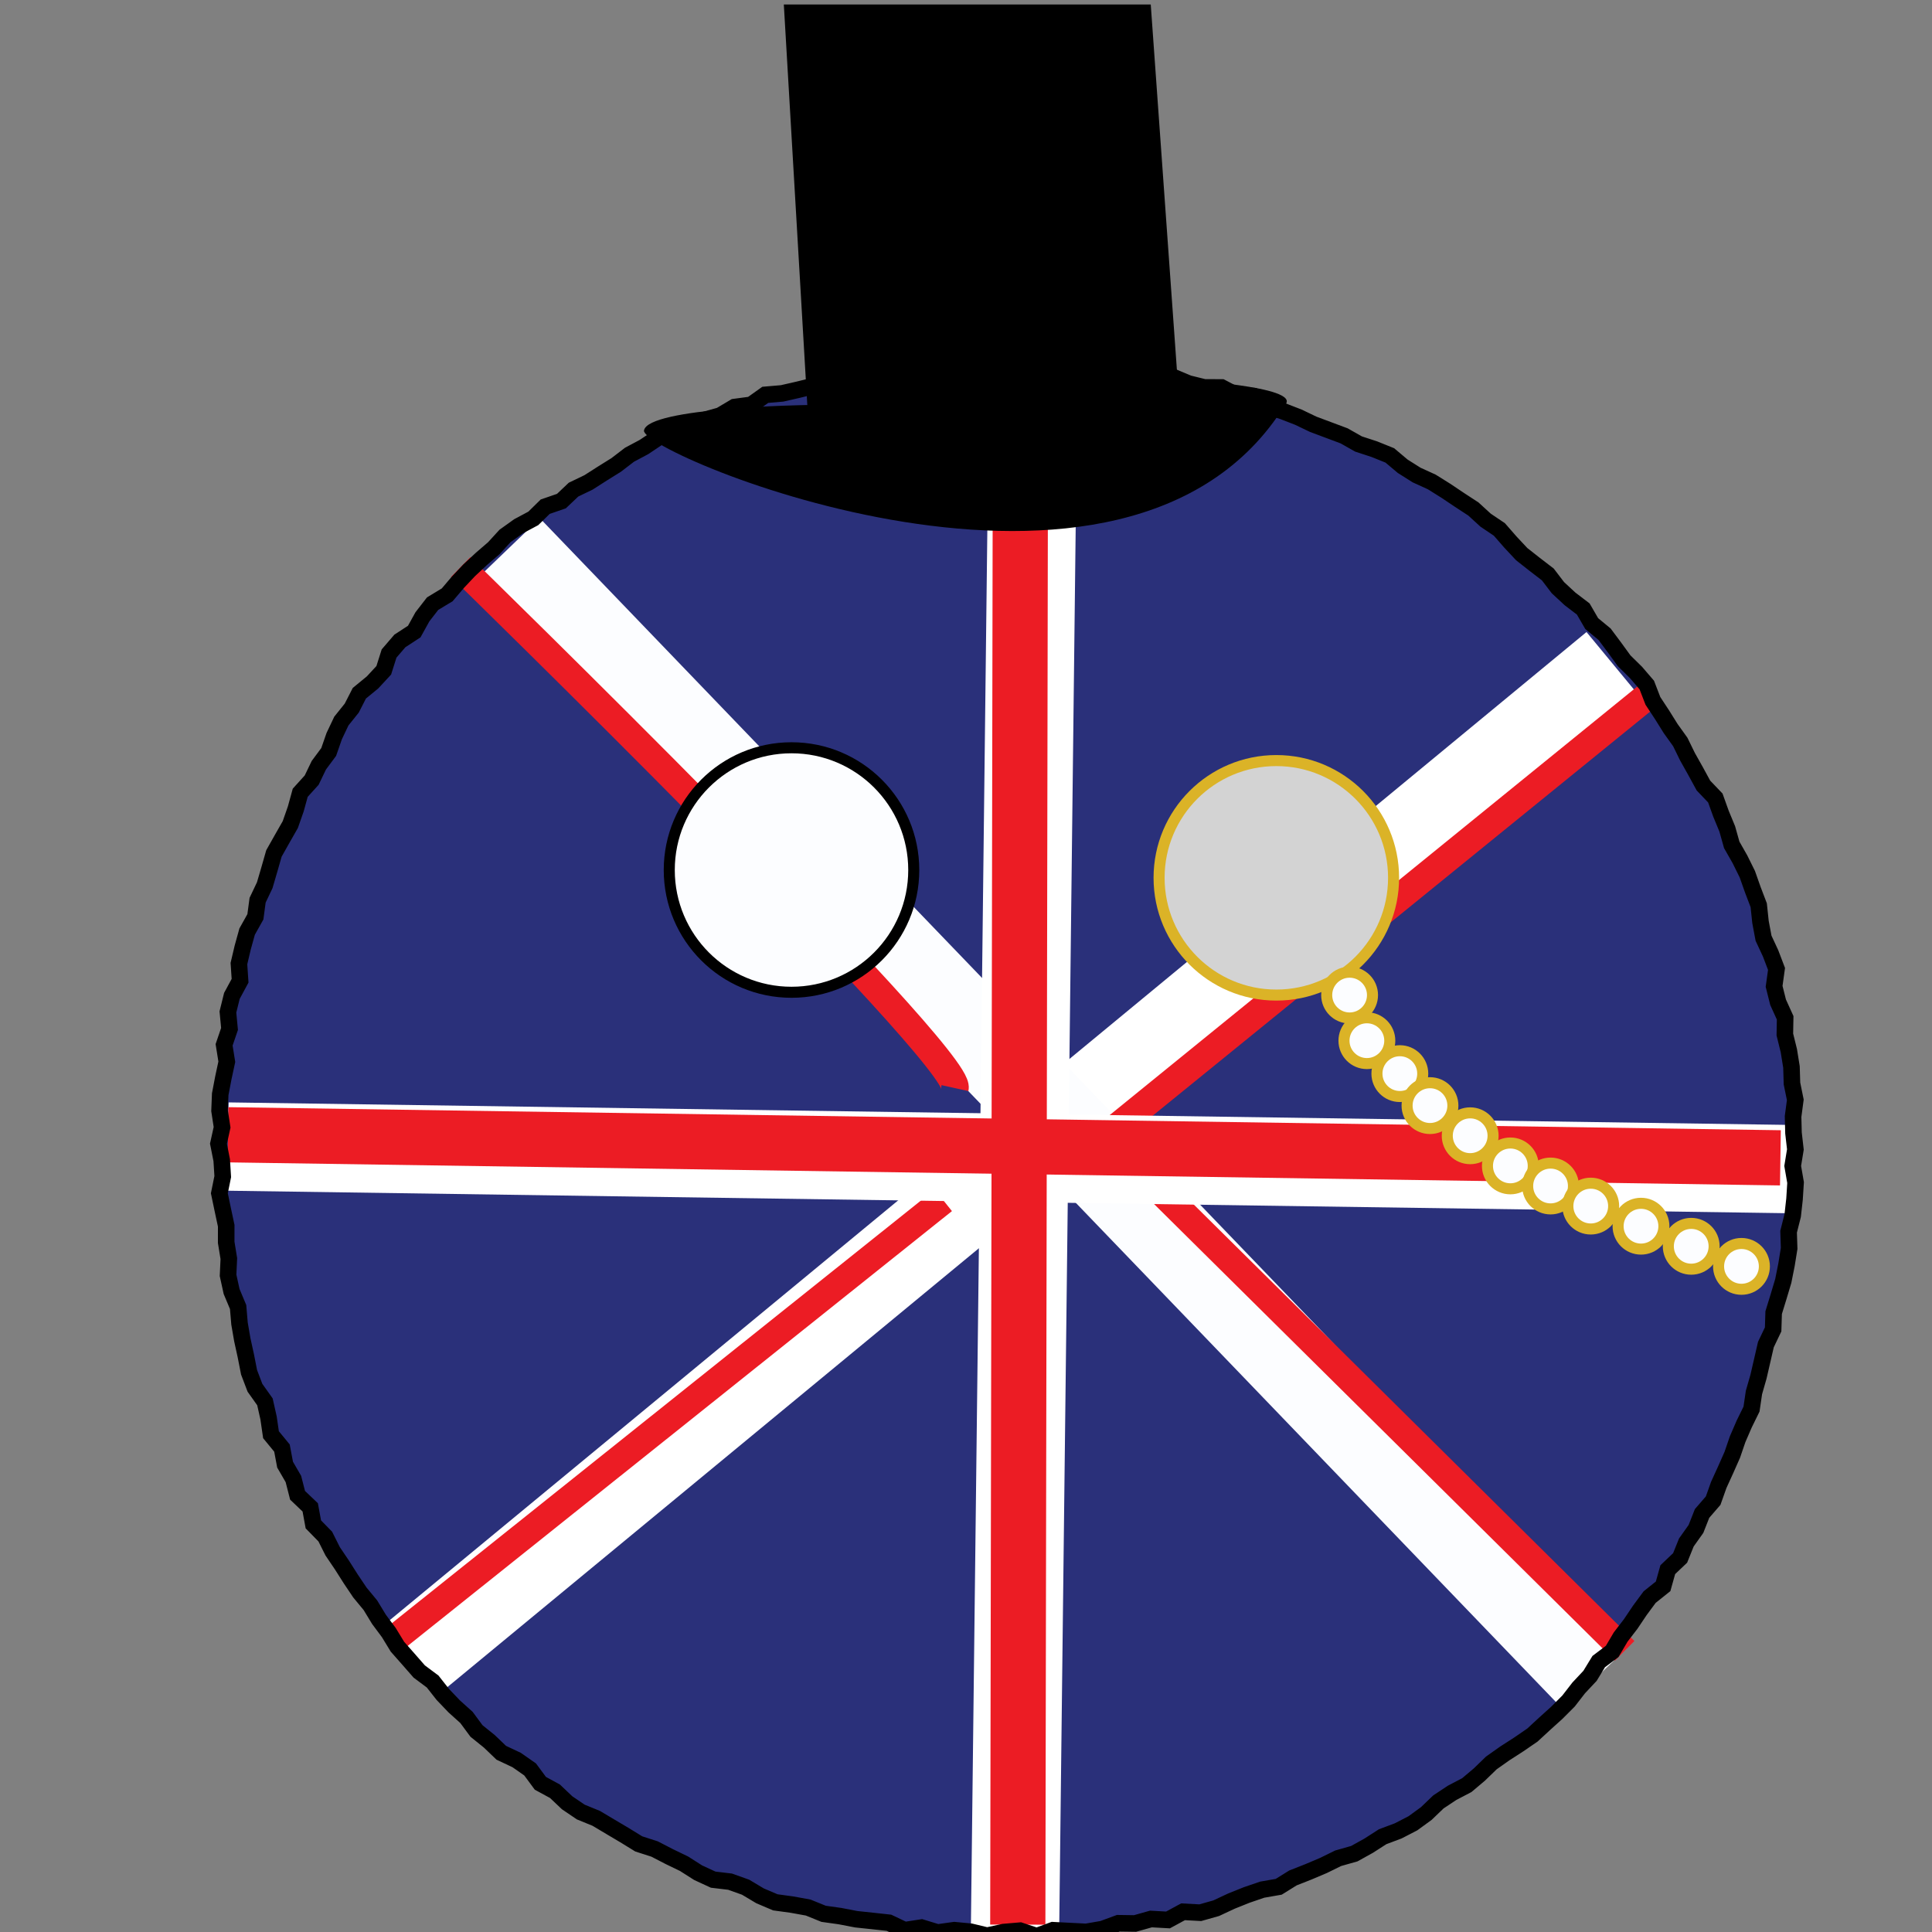 <?xml version="1.0" encoding="utf-8"?>
<!-- Generator: Adobe Illustrator 15.0.0, SVG Export Plug-In . SVG Version: 6.00 Build 0)  -->
<!DOCTYPE svg PUBLIC "-//W3C//DTD SVG 1.1//EN" "http://www.w3.org/Graphics/SVG/1.1/DTD/svg11.dtd">
<svg version="1.1" id="Layer_1" xmlns="http://www.w3.org/2000/svg" xmlns:xlink="http://www.w3.org/1999/xlink" x="0px" y="0px"
	 width="350px" height="350px" viewBox="0 0 350 350" enable-background="new 0 0 350 350" xml:space="preserve">
<rect x="0" y="0" width="350" height="350" fill="#808080" stroke="none"/>
<circle fill="#2A307A" cx="182.341" cy="207.718" r="142.591"/>
<line fill="none" stroke="#FFFFFF" stroke-width="16" stroke-miterlimit="10" x1="292.503" y1="120.669" x2="74.329" y2="300.808"/>
<line fill="none" stroke="#FCFDFF" stroke-width="16" stroke-miterlimit="10" x1="92.042" y1="99.432" x2="288.938" y2="304.143"/>
<path fill="none" stroke="#EC1C24" stroke-width="5" stroke-miterlimit="10" d="M83.453,102.728c0,0,90.818,88.591,89.541,94.393"/>
<line fill="none" stroke="#EC1C24" stroke-width="5" stroke-miterlimit="10" x1="298.974" y1="125.667" x2="196.426" y2="208.968"/>
<line fill="none" stroke="#EC1C24" stroke-width="5" stroke-miterlimit="10" x1="71.227" y1="297.071" x2="170.893" y2="217.45"/>
<line fill="none" stroke="#EC1C24" stroke-width="5" stroke-miterlimit="10" x1="294.324" y1="299.059" x2="209.895" y2="215.424"/>
<line fill="none" stroke="#FFFFFF" stroke-width="16" stroke-miterlimit="10" x1="183.875" y1="350.291" x2="187.229" y2="65.127"/>
<line fill="none" stroke="#FFFFFF" stroke-width="16" stroke-miterlimit="10" x1="41.3" y1="207.709" x2="324.875" y2="211.8"/>
<line fill="none" stroke="#EC1C24" stroke-width="10" stroke-miterlimit="10" x1="184.877" y1="66.969" x2="184.383" y2="348.664"/>
<line fill="none" stroke="#EC1C24" stroke-width="10" stroke-miterlimit="10" x1="322.538" y1="209.753" x2="41.3" y2="205.574"/>
<circle fill="#FCFDFF" stroke="#000000" stroke-width="2" stroke-miterlimit="10" cx="143.389" cy="157.613" r="22.147"/>
<circle fill="#D3D3D3" stroke="#DBB327" stroke-width="2" stroke-miterlimit="10" cx="231.219" cy="159.026" r="21.241"/>
<circle fill="#FCFDFF" stroke="#DBB327" stroke-width="2" stroke-miterlimit="10" cx="244.493" cy="180.269" r="4.149"/>
<circle fill="#FCFDFF" stroke="#DBB327" stroke-width="2" stroke-miterlimit="10" cx="247.624" cy="188.528" r="4.149"/>
<circle fill="#FCFDFF" stroke="#DBB327" stroke-width="2" stroke-miterlimit="10" cx="253.594" cy="194.497" r="4.149"/>
<circle fill="#FCFDFF" stroke="#DBB327" stroke-width="2" stroke-miterlimit="10" cx="259.055" cy="200.293" r="4.149"/>
<circle fill="#FCFDFF" stroke="#DBB327" stroke-width="2" stroke-miterlimit="10" cx="266.336" cy="205.754" r="4.149"/>
<circle fill="#FCFDFF" stroke="#DBB327" stroke-width="2" stroke-miterlimit="10" cx="273.617" cy="211.215" r="4.149"/>
<circle fill="#FCFDFF" stroke="#DBB327" stroke-width="2" stroke-miterlimit="10" cx="280.899" cy="214.855" r="4.149"/>
<circle fill="#FCFDFF" stroke="#DBB327" stroke-width="2" stroke-miterlimit="10" cx="288.18" cy="218.495" r="4.149"/>
<circle fill="#FCFDFF" stroke="#DBB327" stroke-width="2" stroke-miterlimit="10" cx="297.282" cy="222.137" r="4.149"/>
<circle fill="#FCFDFF" stroke="#DBB327" stroke-width="2" stroke-miterlimit="10" cx="306.382" cy="225.777" r="4.149"/>
<circle fill="#FCFDFF" stroke="#DBB327" stroke-width="2" stroke-miterlimit="10" cx="315.485" cy="229.417" r="4.149"/>
<path d="M232.788,73.375c-28.599,46.087-116.685,8.838-116.123,4.632c0.563-4.226,29.587-4.632,29.587-4.632l-4.255-72.566h66.472
	l4.863,67.934C213.332,68.743,236.084,69.941,232.788,73.375z"/>
<g>
	<polygon fill="none" stroke="#000000" stroke-width="3" stroke-miterlimit="10" points="181.82,350.012 178.822,350.667 
		175.856,349.951 172.887,349.669 169.858,350.09 166.943,349.199 163.877,349.671 161.047,348.326 158.081,348.002 
		155.105,347.687 152.172,347.121 149.202,346.704 146.405,345.569 143.456,345.036 140.456,344.626 137.688,343.447 
		135.067,341.883 132.261,340.882 129.198,340.516 126.477,339.26 123.927,337.635 121.24,336.337 118.591,334.968 115.711,334.039 
		113.162,332.471 110.591,330.948 108.026,329.417 105.216,328.269 102.735,326.586 100.537,324.502 97.891,323.062 96.04,320.554 
		93.597,318.845 90.812,317.534 88.648,315.46 86.316,313.579 84.51,311.133 82.292,309.136 80.23,306.978 78.379,304.626 
		75.947,302.808 73.979,300.559 72,298.316 70.431,295.746 68.652,293.353 67.098,290.798 65.196,288.496 63.535,286.021 
		61.938,283.507 60.266,281.034 58.928,278.365 56.765,276.153 56.2,273.073 53.907,270.887 53.15,267.932 51.644,265.335 
		51.08,262.33 49.093,259.911 48.653,256.881 47.995,253.953 46.188,251.408 45.12,248.603 44.54,245.652 43.9,242.728 
		43.39,239.776 43.136,236.78 41.958,233.97 41.316,231.046 41.455,228.001 40.976,225.057 40.981,222.059 40.354,219.124 
		39.738,216.17 40.351,213.153 40.165,210.178 39.575,207.196 40.233,204.221 39.775,201.219 39.894,198.231 40.458,195.278 
		41.088,192.345 40.599,189.282 41.581,186.401 41.288,183.325 42.01,180.413 43.492,177.669 43.283,174.562 43.972,171.647 
		44.771,168.761 46.267,166.088 46.667,163.083 47.959,160.367 48.8,157.495 49.626,154.608 51.105,151.984 52.591,149.378 
		53.581,146.551 54.389,143.616 56.465,141.323 57.759,138.633 59.547,136.222 60.549,133.346 61.841,130.625 63.723,128.28 
		65.097,125.591 67.488,123.627 69.523,121.43 70.484,118.39 72.438,116.115 75.045,114.412 76.527,111.735 78.37,109.359 
		81.015,107.759 82.955,105.477 85.008,103.299 87.197,101.263 89.462,99.31 91.501,97.083 93.942,95.337 96.616,93.908 
		98.768,91.792 101.706,90.779 103.898,88.7 106.606,87.398 109.115,85.793 111.644,84.216 114.037,82.382 116.674,80.975 
		119.18,79.299 121.924,78.093 124.98,77.6 127.577,76.09 130.468,75.287 133.072,73.741 136.095,73.338 138.639,71.528 
		141.686,71.267 144.595,70.603 147.486,69.891 150.325,68.956 153.111,67.705 156.117,67.486 159.083,67.117 162.066,66.888 
		165.033,66.612 167.908,65.449 170.929,65.644 173.92,65.645 176.881,65.09 179.876,65.285 182.861,65.186 185.862,64.604 
		188.848,64.982 191.816,65.455 194.795,65.668 197.727,66.337 200.799,65.804 203.732,66.457 206.609,67.386 209.52,68.045 
		212.511,68.305 215.303,69.477 218.192,70.188 221.285,70.189 223.983,71.599 227.071,71.754 229.598,73.601 232.44,74.501 
		235.22,75.579 237.91,76.869 240.705,77.912 243.506,78.961 246.106,80.434 248.982,81.374 251.777,82.502 254.105,84.462 
		256.631,86.058 259.375,87.309 261.915,88.897 264.403,90.565 266.915,92.206 269.136,94.237 271.626,95.913 273.623,98.198 
		275.673,100.391 278.021,102.237 280.398,104.064 282.23,106.462 284.417,108.491 286.821,110.326 288.354,112.97 290.684,114.894 
		292.474,117.29 294.229,119.707 296.376,121.822 298.331,124.098 299.44,126.972 301.078,129.459 302.657,131.985 304.397,134.412 
		305.71,137.096 307.168,139.691 308.592,142.306 310.748,144.563 311.765,147.395 312.906,150.159 313.721,153.056 315.21,155.672 
		316.544,158.366 317.541,161.189 318.609,163.991 318.93,167.021 319.481,169.965 320.76,172.713 321.834,175.534 321.395,178.687 
		322.12,181.576 323.397,184.385 323.343,187.418 324.066,190.335 324.542,193.292 324.632,196.288 325.235,199.248 
		324.833,202.264 324.908,205.25 325.25,208.239 324.762,211.223 325.285,214.233 325.096,217.225 324.763,220.204 324.021,223.137 
		324.12,226.159 323.644,229.115 323.057,232.052 322.196,234.932 321.315,237.794 321.219,240.831 319.908,243.58 319.24,246.484 
		318.568,249.395 317.745,252.264 317.304,255.272 315.978,257.976 314.789,260.722 313.819,263.555 312.607,266.29 
		311.365,269.011 310.357,271.852 308.344,274.18 307.241,276.979 305.501,279.428 304.37,282.234 302.134,284.358 301.288,287.377 
		298.849,289.328 297.079,291.725 295.414,294.201 293.598,296.565 292.063,299.169 289.623,301.012 288.043,303.6 285.998,305.779 
		284.155,308.158 282.038,310.28 279.815,312.288 277.615,314.319 275.133,316.024 272.604,317.652 270.169,319.374 
		268.016,321.461 265.729,323.39 263.065,324.787 260.584,326.432 258.39,328.534 255.965,330.304 253.302,331.679 250.475,332.741 
		247.955,334.362 245.341,335.812 242.428,336.638 239.752,337.949 237.008,339.112 234.234,340.203 231.65,341.809 
		228.667,342.329 225.845,343.294 223.066,344.409 220.322,345.691 217.438,346.505 214.323,346.336 211.589,347.818 
		208.508,347.644 205.621,348.457 202.597,348.414 199.727,349.469 196.771,349.98 193.756,349.827 190.756,349.674 
		187.815,350.759 184.799,349.759 	"/>
</g>
</svg>

